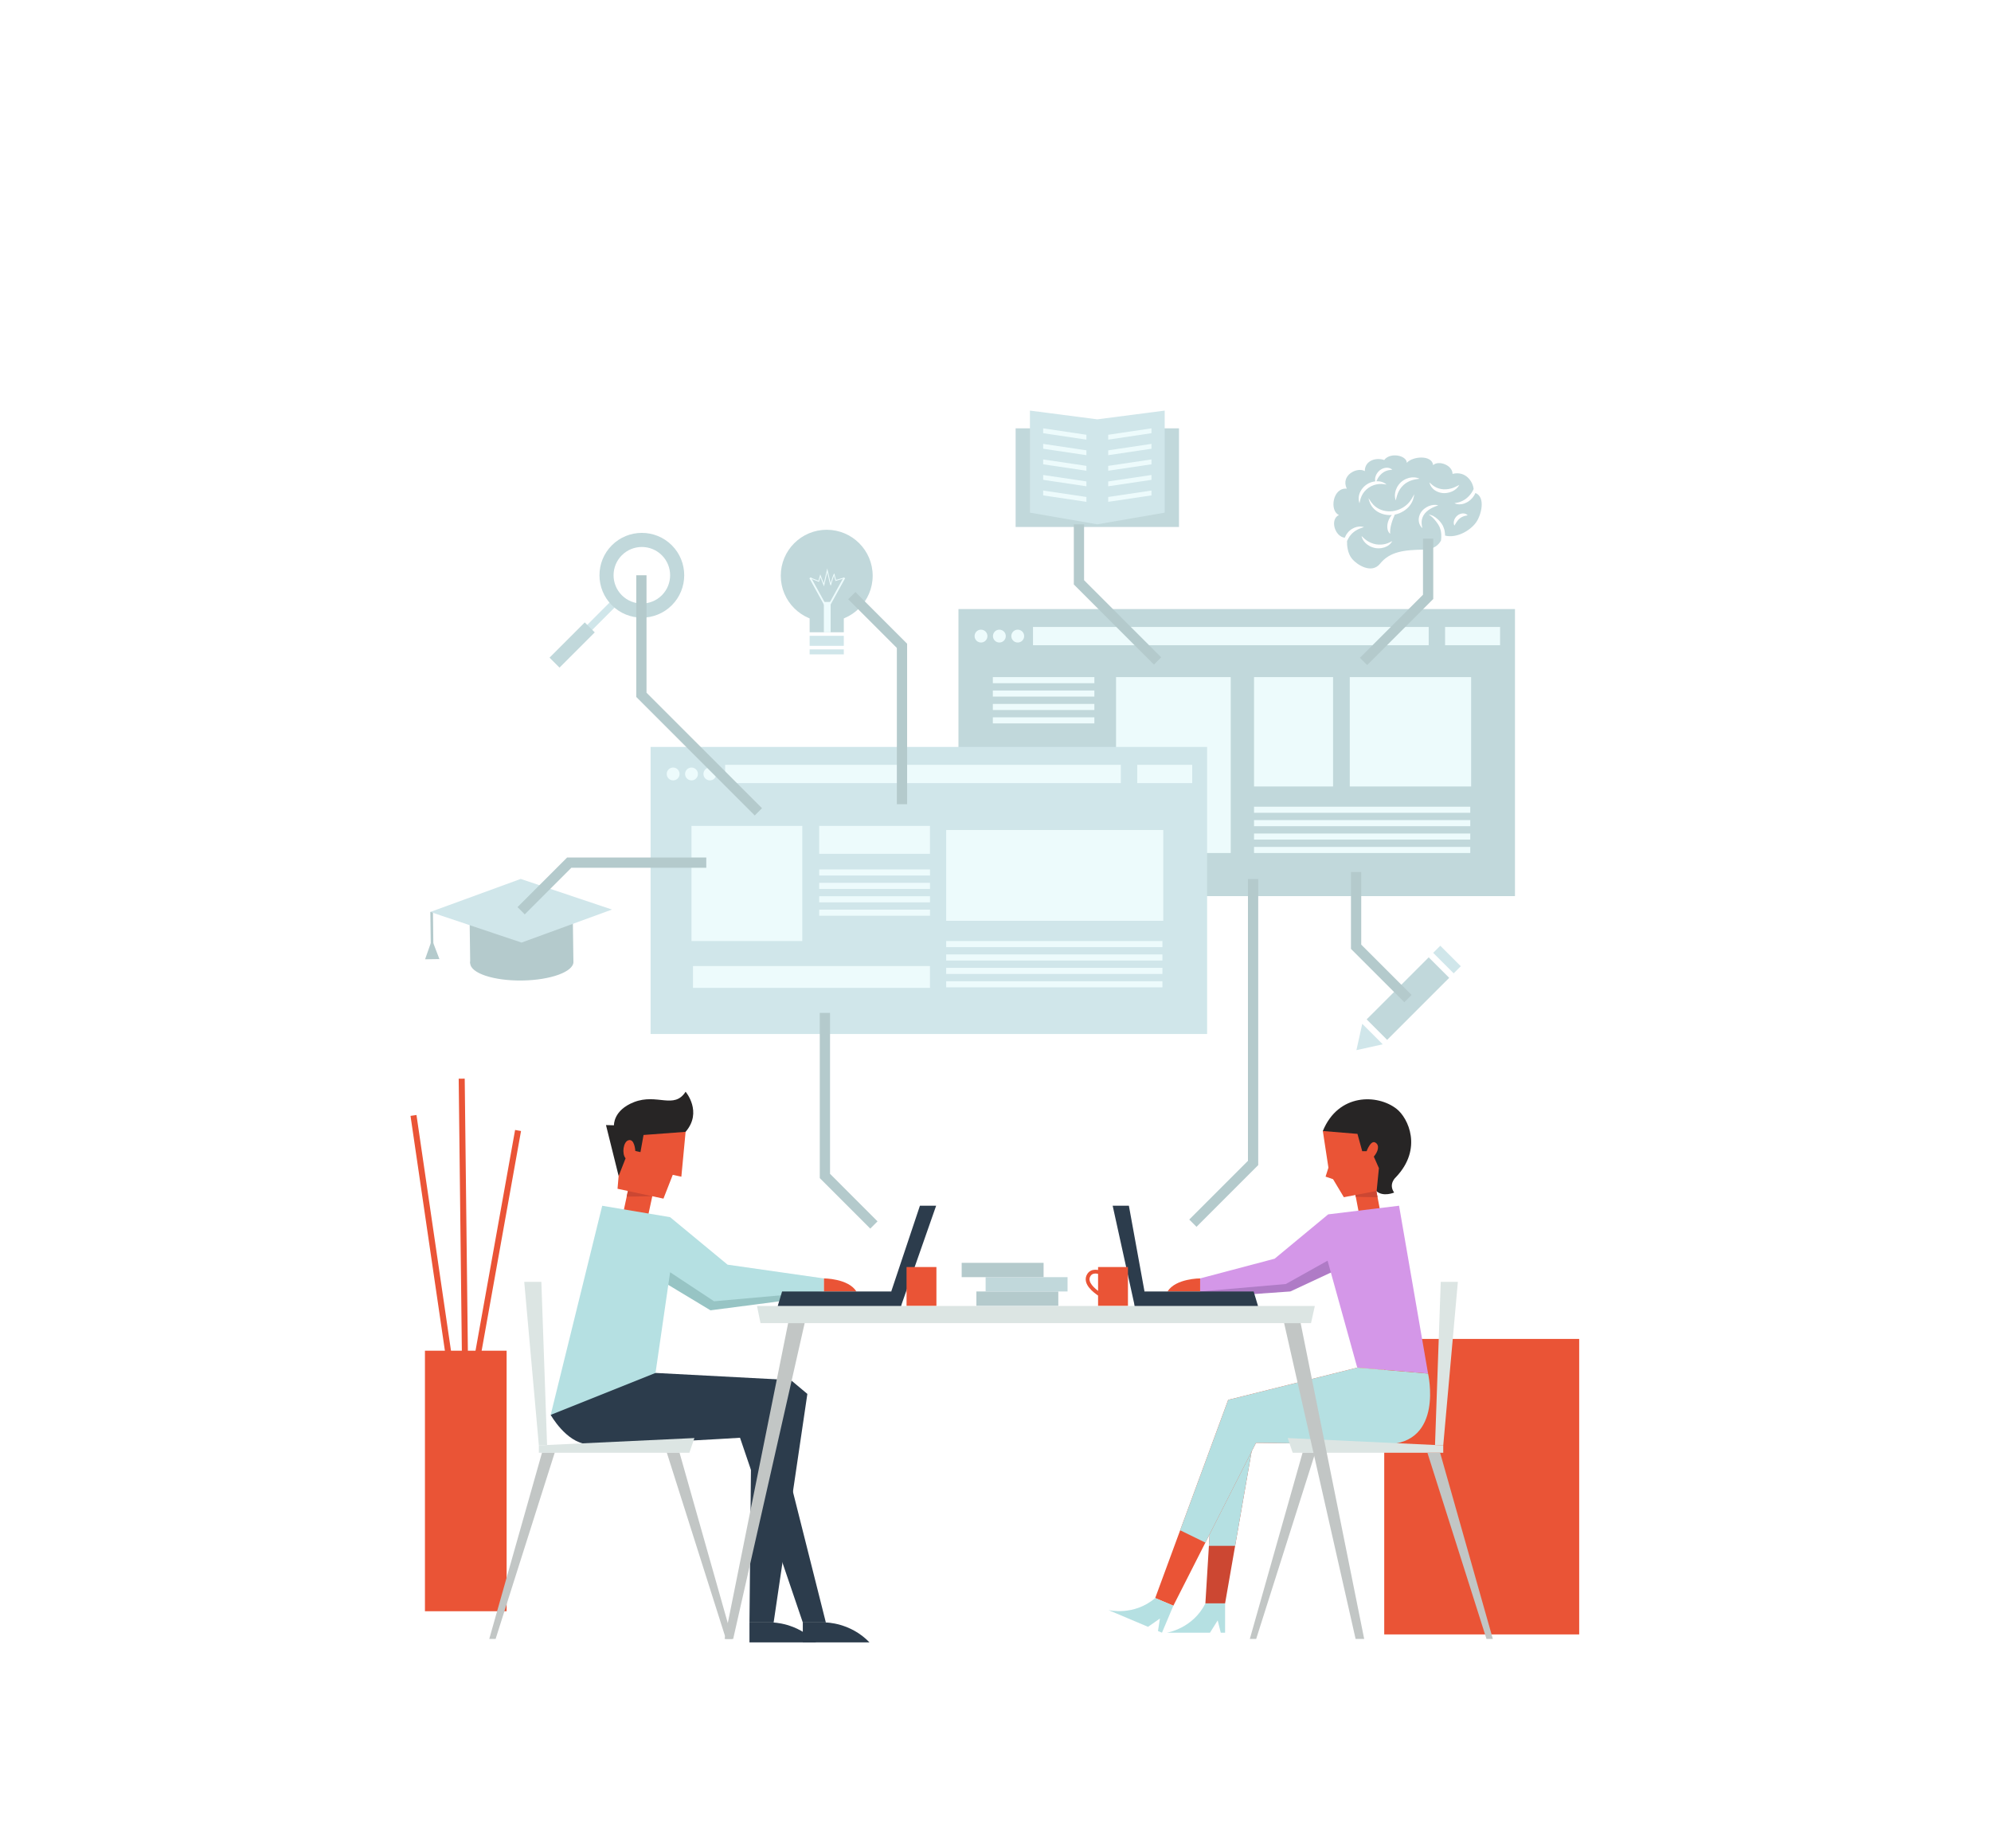 <svg width="194" height="180" viewBox="0 0 194 180" fill="none" xmlns="http://www.w3.org/2000/svg">
<g filter="url(#filter0_d_138_3625)">
<path d="M153.874 110.438H134.878V139.225H153.874V110.438Z" fill="#EA5436"/>
<path d="M49.364 111.585H41.406V136.967H49.364V111.585Z" fill="#EA5436"/>
<path d="M44.96 122.577L40 88.709L40.581 88.624L45.018 118.923L50.19 90.08L50.768 90.184L44.96 122.577Z" fill="#EA5436"/>
<path d="M45.281 85.081L44.694 85.088L45.089 119.119L45.676 119.112L45.281 85.081Z" fill="#EA5436"/>
<path d="M147.616 39.334H93.39V67.3H147.616V39.334Z" fill="#C1D8DB"/>
<path d="M143.345 45.964H131.519V56.617H143.345V45.964Z" fill="#EDFBFC"/>
<path d="M129.892 45.964H122.192V56.617H129.892V45.964Z" fill="#EDFBFC"/>
<path d="M119.919 45.964H108.745V63.099H119.919V45.964Z" fill="#EDFBFC"/>
<path d="M143.261 58.589H122.192V59.182H143.261V58.589Z" fill="#EDFBFC"/>
<path d="M143.261 59.894H122.192V60.488H143.261V59.894Z" fill="#EDFBFC"/>
<path d="M143.261 61.201H122.192V61.793H143.261V61.201Z" fill="#EDFBFC"/>
<path d="M143.261 62.506H122.192V63.099H143.261V62.506Z" fill="#EDFBFC"/>
<path d="M106.634 45.964H96.741V46.557H106.634V45.964Z" fill="#EDFBFC"/>
<path d="M106.634 47.269H96.741V47.862H106.634V47.269Z" fill="#EDFBFC"/>
<path d="M106.634 48.576H96.741V49.169H106.634V48.576Z" fill="#EDFBFC"/>
<path d="M106.634 49.881H96.741V50.474H106.634V49.881Z" fill="#EDFBFC"/>
<path d="M139.21 41.078H100.654V42.859H139.21V41.078Z" fill="#EDFBFC"/>
<path d="M146.165 41.078H140.808V42.859H146.165V41.078Z" fill="#EDFBFC"/>
<path d="M99.793 41.968C99.793 42.314 99.512 42.594 99.166 42.594C98.82 42.594 98.54 42.314 98.54 41.968C98.54 41.622 98.82 41.342 99.166 41.342C99.512 41.343 99.793 41.622 99.793 41.968Z" fill="#EDFBFC"/>
<path d="M98.003 41.968C98.003 42.314 97.722 42.594 97.378 42.594C97.032 42.594 96.751 42.314 96.751 41.968C96.751 41.622 97.032 41.342 97.378 41.342C97.722 41.343 98.003 41.622 98.003 41.968Z" fill="#EDFBFC"/>
<path d="M96.214 41.968C96.214 42.314 95.934 42.594 95.588 42.594C95.242 42.594 94.962 42.314 94.962 41.968C94.962 41.622 95.242 41.342 95.588 41.342C95.934 41.343 96.214 41.622 96.214 41.968Z" fill="#EDFBFC"/>
<path d="M117.618 52.766H63.392V80.731H117.618V52.766Z" fill="#D0E6EA"/>
<path d="M113.347 60.86H92.194V69.705H113.347V60.86Z" fill="#EDFBFC"/>
<path d="M78.171 60.458H67.379V71.675H78.171V60.458Z" fill="#EDFBFC"/>
<path d="M90.613 60.458H79.821V63.178H90.613V60.458Z" fill="#EDFBFC"/>
<path d="M90.613 74.114H67.522V76.241H90.613V74.114Z" fill="#EDFBFC"/>
<path d="M113.264 71.675H92.194V72.269H113.264V71.675Z" fill="#EDFBFC"/>
<path d="M113.264 72.981H92.194V73.574H113.264V72.981Z" fill="#EDFBFC"/>
<path d="M113.264 74.287H92.194V74.881H113.264V74.287Z" fill="#EDFBFC"/>
<path d="M113.264 75.593H92.194V76.186H113.264V75.593Z" fill="#EDFBFC"/>
<path d="M90.617 64.7H79.821V65.293H90.617V64.7Z" fill="#EDFBFC"/>
<path d="M90.617 66.005H79.821V66.599H90.617V66.005Z" fill="#EDFBFC"/>
<path d="M90.617 67.311H79.821V67.905H90.617V67.311Z" fill="#EDFBFC"/>
<path d="M90.617 68.617H79.821V69.21H90.617V68.617Z" fill="#EDFBFC"/>
<path d="M109.212 54.509H70.656V56.291H109.212V54.509Z" fill="#EDFBFC"/>
<path d="M116.167 54.509H110.811V56.291H116.167V54.509Z" fill="#EDFBFC"/>
<path d="M69.795 55.399C69.795 55.746 69.515 56.026 69.169 56.026C68.823 56.026 68.542 55.746 68.542 55.399C68.542 55.054 68.823 54.774 69.169 54.774C69.515 54.774 69.795 55.053 69.795 55.399Z" fill="#EDFBFC"/>
<path d="M68.005 55.399C68.005 55.746 67.725 56.026 67.379 56.026C67.034 56.026 66.753 55.746 66.753 55.399C66.753 55.054 67.034 54.774 67.379 54.774C67.725 54.774 68.005 55.053 68.005 55.399Z" fill="#EDFBFC"/>
<path d="M66.216 55.399C66.216 55.746 65.936 56.026 65.59 56.026C65.244 56.026 64.964 55.746 64.964 55.399C64.964 55.054 65.244 54.774 65.59 54.774C65.936 54.774 66.216 55.053 66.216 55.399Z" fill="#EDFBFC"/>
<path d="M130.169 103.744L125.724 105.815L116.939 106.433V105.322L124.897 103.723L129.859 101.264L130.169 103.744Z" fill="#AF7BC6"/>
<path d="M128.895 90.182C130.408 86.49 134.224 86.569 136.083 88.028C137.214 88.914 138.649 91.913 136.017 94.678C136.017 94.678 135.248 95.334 135.844 96.178C135.844 96.178 134.763 96.641 134.106 96.027L128.895 90.182Z" fill="#272525"/>
<path d="M122.027 120.979L119.371 136.203H117.451L118.35 121.513L122.027 120.979Z" fill="#CC4732"/>
<path d="M118.35 121.513L122.027 120.979L120.35 130.595H117.794L118.35 121.513Z" fill="#B5E0E2"/>
<path d="M134.139 96.021L130.943 96.632L129.892 94.877L129.162 94.627L129.439 93.753L128.895 90.183L132.269 90.462L132.732 92.147L133.163 92.145C133.163 92.145 133.553 91.055 134.001 91.302C134.466 91.56 134.276 92.196 133.863 92.677L134.359 93.8L134.139 96.021Z" fill="#EA5436"/>
<path d="M134.079 95.86L132.04 96.249L132.728 99.855L134.767 99.466L134.079 95.86Z" fill="#EA5436"/>
<path d="M134.224 96.641L132.101 96.594L132.068 96.417L134.107 96.027L134.224 96.641Z" fill="#CC4732"/>
<path d="M136.322 97.462L139.149 113.815L132.249 113.235L129.357 102.815L125.288 105.089L116.939 105.815V104.542L124.198 102.623L129.416 98.303L136.322 97.462Z" fill="#D497E8"/>
<path d="M139.149 113.815C139.149 113.815 140.718 120.636 135.034 120.711L122.384 120.564L114.33 136.428L112.561 135.681L119.67 116.376L132.249 113.235" fill="#EA5436"/>
<path d="M122.384 120.564L135.034 120.711C140.718 120.636 139.149 113.815 139.149 113.815L132.249 113.236L119.67 116.377L114.992 129.079L117.451 130.281L122.384 120.564Z" fill="#B5E0E2"/>
<path d="M119.371 136.203V139.057H118.949L118.65 137.859L117.9 139.057H113.705C113.705 139.057 116.232 138.658 117.451 136.203H119.371Z" fill="#B5E0E2"/>
<path d="M114.33 136.428L113.221 139.057L112.832 138.893L113.022 137.674L111.865 138.485L108 136.853C108 136.853 110.484 137.469 112.561 135.681L114.33 136.428Z" fill="#B5E0E2"/>
<path d="M116.94 105.815V104.542C116.94 104.542 114.557 104.538 113.761 105.815H116.94Z" fill="#EA5436"/>
<path d="M64.63 104.88L69.23 107.651L77.965 106.513V105.322L69.126 104.88L64.63 102.557V104.88Z" fill="#97C4C4"/>
<path d="M66.804 90.263L60.279 94.563L59.046 89.603L59.824 89.626C59.824 89.626 59.737 88.16 61.784 87.365C64.034 86.491 65.677 88.108 66.804 86.357C66.804 86.357 68.482 88.32 66.804 90.263Z" fill="#272525"/>
<path d="M80.268 105.815V104.542C80.268 104.542 82.65 104.538 83.447 105.815H80.268Z" fill="#EA5436"/>
<path d="M53.658 117.838C53.658 117.838 55.144 120.499 57.187 120.685C59.23 120.871 72.107 120.066 72.107 120.066L78.224 138.063H80.47L74.768 115.423L61.746 114.447L57.064 115.113L53.658 117.838Z" fill="#2C3C4C"/>
<path d="M63.873 113.751L77.059 114.447L78.668 115.795L75.382 138.062H73.027L73.221 118.039L57.682 118.518L56.568 116.723L61.211 112.576L63.873 113.751Z" fill="#2C3C4C"/>
<path d="M60.171 95.808L64.646 96.77L65.552 94.453L66.39 94.633L66.804 90.263L62.706 90.569L62.406 92.238L61.904 92.13C61.904 92.13 61.843 90.829 61.182 91.103C60.75 91.282 60.567 92.366 60.956 92.843L60.279 94.562L60.171 95.808Z" fill="#EA5436"/>
<path d="M61.289 95.53L60.545 98.991L62.921 99.501L63.665 96.04L61.289 95.53Z" fill="#EA5436"/>
<path d="M61.061 96.578L63.556 96.536L61.183 96.026L61.061 96.578Z" fill="#CC4732"/>
<path d="M58.678 97.465L53.658 117.838L63.873 113.752L65.296 103.943L69.577 106.77L80.268 105.816V104.543L70.894 103.204L65.294 98.576L58.678 97.465Z" fill="#B5E0E2"/>
<path d="M79.273 140H78.224V138.063H80.47C80.47 138.063 82.863 138.063 84.72 140H79.273Z" fill="#2C3C4C"/>
<path d="M74.075 140H73.027V138.063H75.273C75.273 138.063 77.665 138.063 79.522 140H74.075Z" fill="#2C3C4C"/>
<path d="M51.081 104.879H52.749L53.306 120.772L52.505 120.81L51.081 104.879Z" fill="#DCE5E3"/>
<path d="M67.662 120.094L67.173 121.526H52.505V120.81L67.662 120.094Z" fill="#DCE5E3"/>
<path d="M52.811 121.526L47.673 139.665H48.292L54.049 121.526H52.811Z" fill="#C2C6C5"/>
<path d="M66.214 121.526L71.352 139.665H70.733L64.976 121.526H66.214Z" fill="#C2C6C5"/>
<path d="M142.052 104.879H140.384L139.826 120.772L140.628 120.81L142.052 104.879Z" fill="#DCE5E3"/>
<path d="M125.471 120.094L125.959 121.526H140.628V120.81L125.471 120.094Z" fill="#DCE5E3"/>
<path d="M140.322 121.526L145.46 139.665H144.841L139.084 121.526H140.322Z" fill="#C2C6C5"/>
<path d="M126.919 121.526L121.781 139.665H122.4L128.157 121.526H126.919Z" fill="#C2C6C5"/>
<path d="M73.761 107.226L74.103 108.897H127.744L128.116 107.226H73.761Z" fill="#DCE5E3"/>
<path d="M76.796 108.897L70.605 139.665H71.44L78.405 108.897H76.796Z" fill="#C2C6C5"/>
<path d="M126.733 108.897L132.924 139.665H132.088L125.123 108.897H126.733Z" fill="#C2C6C5"/>
<path d="M75.783 107.226L76.205 105.815H87.795V107.226H75.783Z" fill="#2C3C4C"/>
<path d="M87.795 107.226L91.216 97.462H89.636L86.841 105.815L87.795 107.226Z" fill="#2C3C4C"/>
<path d="M122.577 107.226L122.154 105.815H110.564V107.226H122.577Z" fill="#2C3C4C"/>
<path d="M110.564 107.226L108.416 97.462H109.997L111.519 105.815L110.564 107.226Z" fill="#2C3C4C"/>
<path d="M109.906 103.434H106.995V107.211H109.906V103.434Z" fill="#EA5436"/>
<path d="M107.278 106.383C107.227 106.355 106.025 105.69 105.82 104.869C105.751 104.596 105.796 104.337 105.951 104.099C106.335 103.51 107.101 103.693 107.452 103.872L107.284 104.203C107.254 104.189 106.561 103.846 106.262 104.302C106.165 104.451 106.137 104.607 106.18 104.777C106.318 105.329 107.148 105.888 107.457 106.057L107.278 106.383Z" fill="#EA5436"/>
<path d="M91.243 103.434H88.333V107.211H91.243V103.434Z" fill="#EA5436"/>
<path d="M103.12 105.815H95.138V107.21H103.12V105.815Z" fill="#B4CACC"/>
<path d="M104.02 104.42H96.038V105.815H104.02V104.42Z" fill="#C1D8DB"/>
<path d="M101.686 103.025H93.705V104.42H101.686V103.025Z" fill="#B4CACC"/>
<path d="M139.212 73.263L133.166 79.308L135.162 81.305L141.208 75.26L139.212 73.263Z" fill="#C1D8DB"/>
<path d="M140.34 72.134L139.648 72.825L141.645 74.822L142.337 74.131L140.34 72.134Z" fill="#D0E6EA"/>
<path d="M132.736 79.74L134.732 81.737L132.169 82.304L132.736 79.74Z" fill="#D0E6EA"/>
<path d="M114.879 21.728H98.961V31.339H114.879V21.728Z" fill="#C1D8DB"/>
<path d="M113.485 29.942L106.92 31.079L100.356 29.942V20L106.92 20.852L113.485 20V29.942Z" fill="#D0E6EA"/>
<path d="M105.858 22.829L101.645 22.202V21.728L105.858 22.355V22.829Z" fill="#EDFBFC"/>
<path d="M105.858 24.344L101.645 23.716V23.243L105.858 23.87V24.344Z" fill="#EDFBFC"/>
<path d="M105.858 25.859L101.645 25.232V24.758L105.858 25.385V25.859Z" fill="#EDFBFC"/>
<path d="M105.858 27.374L101.645 26.746V26.273L105.858 26.901V27.374Z" fill="#EDFBFC"/>
<path d="M105.858 28.888L101.645 28.261V27.788L105.858 28.415V28.888Z" fill="#EDFBFC"/>
<path d="M107.983 22.829L112.197 22.202V21.728L107.983 22.355V22.829Z" fill="#EDFBFC"/>
<path d="M107.983 24.344L112.197 23.716V23.243L107.983 23.87V24.344Z" fill="#EDFBFC"/>
<path d="M107.983 25.859L112.197 25.232V24.758L107.983 25.385V25.859Z" fill="#EDFBFC"/>
<path d="M107.983 27.374L112.197 26.746V26.273L107.983 26.901V27.374Z" fill="#EDFBFC"/>
<path d="M107.983 28.888L112.197 28.261V27.788L107.983 28.415V28.888Z" fill="#EDFBFC"/>
<path d="M59.529 38.566L56.543 41.554L57.03 42.041L60.017 39.054L59.529 38.566Z" fill="#D0E6EA"/>
<path d="M59.619 33.122C61.23 31.511 63.851 31.511 65.461 33.121C67.072 34.731 67.072 37.352 65.462 38.963C63.853 40.574 61.232 40.574 59.621 38.963C58.01 37.354 58.009 34.732 59.619 33.122ZM60.591 34.094C59.517 35.168 59.517 36.916 60.592 37.991C61.667 39.065 63.415 39.065 64.489 37.991C65.564 36.915 65.564 35.167 64.489 34.094C63.415 33.018 61.666 33.018 60.591 34.094Z" fill="#C1D8DB"/>
<path d="M56.978 40.633L53.546 44.068L54.518 45.04L57.951 41.606L56.978 40.633Z" fill="#C1D8DB"/>
<path d="M143.763 28.027C143.679 28.22 143.561 28.411 143.396 28.581C143.112 28.883 142.748 29.067 142.429 29.114C142.108 29.173 141.853 29.088 141.714 29.024C141.871 28.981 142.104 28.967 142.36 28.858C142.617 28.759 142.891 28.58 143.13 28.327C143.339 28.111 143.488 27.868 143.587 27.64C143.525 26.958 142.843 25.843 141.534 26.166C141.534 25.311 140.184 24.816 139.644 25.311C139.509 24.276 137.619 24.456 137.079 25.086C137.061 24.363 135.459 24.028 134.874 24.816C134.154 24.546 132.983 24.816 132.983 25.896C132.264 25.468 130.599 26.278 131.229 27.606C129.856 27.471 129.519 29.766 130.463 30.171C129.549 30.608 130.076 32.289 131.03 32.384C131.097 32.216 131.192 32.047 131.322 31.891C131.571 31.577 131.922 31.398 132.215 31.33C132.514 31.26 132.758 31.3 132.9 31.348C132.757 31.408 132.539 31.462 132.302 31.58C132.067 31.699 131.809 31.869 131.605 32.126C131.449 32.312 131.337 32.513 131.252 32.707C131.243 33.14 131.3 33.908 131.746 34.446C132.215 35.012 133.636 35.949 134.469 34.918C135.427 33.732 136.809 33.569 138.744 33.546C139.738 33.534 140.198 33.056 140.41 32.654C140.433 32.454 140.447 32.248 140.433 32.037C140.411 31.913 140.415 31.784 140.378 31.671C140.339 31.56 140.321 31.442 140.272 31.341C140.177 31.139 140.047 30.947 139.921 30.788C139.67 30.463 139.421 30.24 139.216 30.148C139.447 30.132 139.798 30.301 140.118 30.61C140.281 30.764 140.44 30.947 140.577 31.188C140.645 31.307 140.677 31.445 140.728 31.581C140.775 31.718 140.776 31.865 140.8 32.011C140.803 32.067 140.804 32.122 140.804 32.177C141.895 32.459 143.229 31.728 143.829 30.891C144.33 30.191 144.784 28.434 143.763 28.027ZM135.941 27.999C135.996 27.669 136.18 27.282 136.505 26.979C136.833 26.68 137.237 26.534 137.571 26.508C137.908 26.479 138.169 26.566 138.316 26.638C138.149 26.672 137.901 26.683 137.618 26.769C137.336 26.853 137.024 27.006 136.754 27.251C136.488 27.5 136.305 27.795 136.197 28.07C136.086 28.345 136.05 28.591 135.998 28.753C135.943 28.599 135.882 28.332 135.941 27.999ZM132.682 28.304C132.544 28.586 132.517 28.85 132.466 29.024C132.41 28.862 132.339 28.571 132.431 28.217C132.514 27.864 132.767 27.474 133.155 27.206C133.423 27.02 133.724 26.924 134.002 26.893C133.98 26.79 133.972 26.658 134.007 26.506C134.054 26.284 134.191 26.027 134.423 25.831C134.655 25.636 134.948 25.552 135.181 25.566C135.417 25.578 135.581 25.681 135.662 25.761C135.543 25.782 135.381 25.781 135.203 25.831C135.026 25.88 134.834 25.969 134.659 26.115C134.485 26.262 134.351 26.435 134.256 26.599C134.194 26.703 134.149 26.8 134.109 26.885C134.194 26.88 134.277 26.881 134.355 26.89C134.718 26.924 134.971 27.085 135.099 27.201C134.92 27.18 134.663 27.124 134.351 27.155C134.043 27.185 133.684 27.289 133.363 27.51C133.043 27.732 132.811 28.021 132.682 28.304ZM135.133 33.226C134.844 33.382 134.435 33.461 134.014 33.391C133.594 33.315 133.238 33.104 133.014 32.868C132.786 32.63 132.695 32.375 132.669 32.218C132.793 32.328 132.95 32.508 133.187 32.666C133.422 32.825 133.728 32.964 134.077 33.028C134.427 33.084 134.76 33.057 135.032 32.98C135.307 32.906 135.509 32.78 135.661 32.714C135.588 32.854 135.427 33.072 135.133 33.226ZM137.345 29.28C137.041 29.664 136.526 30.004 135.909 30.134C135.817 30.34 135.697 30.617 135.599 30.944C135.459 31.395 135.437 31.768 135.458 31.994C135.362 31.939 135.247 31.786 135.203 31.572C135.156 31.359 135.168 31.097 135.246 30.839C135.328 30.561 135.471 30.334 135.622 30.175C134.941 30.227 134.298 29.98 133.917 29.61C133.508 29.226 133.4 28.779 133.343 28.529C133.502 28.745 133.689 29.121 134.088 29.407C134.477 29.696 135.048 29.868 135.66 29.805C136.27 29.725 136.799 29.443 137.147 29.102C137.506 28.761 137.665 28.379 137.799 28.146C137.77 28.403 137.694 28.85 137.345 29.28ZM139.539 29.478C139.3 29.599 139.038 29.778 138.83 30.025C138.63 30.277 138.53 30.561 138.522 30.819C138.504 31.08 138.574 31.298 138.587 31.454C138.48 31.351 138.312 31.155 138.257 30.84C138.191 30.53 138.284 30.113 138.544 29.794C138.809 29.478 139.155 29.3 139.449 29.229C139.746 29.155 139.994 29.185 140.139 29.227C139.997 29.292 139.78 29.354 139.539 29.478ZM140.648 28.039C140.233 28.02 139.862 27.84 139.633 27.62C139.398 27.398 139.312 27.149 139.284 26.998C139.408 27.101 139.562 27.273 139.796 27.41C140.027 27.547 140.327 27.654 140.667 27.671C141.005 27.684 141.324 27.62 141.583 27.526C141.844 27.432 142.039 27.309 142.187 27.246C142.117 27.384 141.969 27.593 141.702 27.763C141.439 27.933 141.062 28.057 140.648 28.039ZM142.643 30.285C142.508 30.33 142.365 30.401 142.231 30.513C141.959 30.735 141.824 31.039 141.714 31.204C141.666 31.121 141.628 30.971 141.663 30.786C141.696 30.603 141.805 30.39 141.996 30.23C142.187 30.068 142.43 30.003 142.621 30.02C142.815 30.035 142.947 30.128 143.007 30.202C142.908 30.229 142.78 30.239 142.643 30.285Z" fill="#C1D8DB"/>
<path d="M85.032 36.087C85.032 38.56 83.027 40.565 80.555 40.565C78.082 40.565 76.077 38.56 76.077 36.087C76.077 33.614 78.082 31.61 80.555 31.61C83.027 31.61 85.032 33.614 85.032 36.087Z" fill="#C1D8DB"/>
<path d="M82.219 38.268H78.89V41.597H82.219V38.268Z" fill="#C1D8DB"/>
<path d="M82.219 41.941H78.89V42.917H82.219V41.941Z" fill="#D0E6EA"/>
<path d="M82.219 43.262H78.89V43.749H82.219V43.262Z" fill="#D0E6EA"/>
<path d="M80.936 38.641H80.276V41.598H80.936V38.641Z" fill="#EDFBFC"/>
<path d="M80.531 39.351L78.866 36.338L79.016 36.254L80.681 39.267L80.531 39.351Z" fill="#EDFBFC"/>
<path d="M80.681 39.351L80.531 39.267L82.196 36.254L82.346 36.338L80.681 39.351Z" fill="#EDFBFC"/>
<path d="M80.286 37.122L79.937 36.222L79.801 36.69L78.925 36.336L78.957 36.255L79.746 36.574L79.926 35.952L80.266 36.831L80.606 35.379L80.648 35.56C80.742 35.971 80.874 36.541 80.938 36.81C81.025 36.506 81.211 35.892 81.278 35.892H81.321L81.323 35.943C81.323 36.024 81.418 36.337 81.467 36.493L82.259 36.254L82.284 36.337L81.411 36.6L81.397 36.559C81.385 36.521 81.302 36.262 81.261 36.084C81.168 36.348 80.986 36.94 80.979 36.982V37.02H80.941C80.928 37.021 80.917 37.023 80.9 36.977H80.893C80.893 36.976 80.894 36.972 80.896 36.965C80.861 36.863 80.793 36.572 80.606 35.76L80.286 37.122Z" fill="#EDFBFC"/>
<path d="M42.185 68.838L41.931 68.841L41.972 71.941L42.225 71.938L42.185 68.838Z" fill="#B4CACC"/>
<path d="M42.815 73.433L41.419 73.453L42.092 71.54L42.815 73.433Z" fill="#B4CACC"/>
<path d="M45.819 73.836C45.832 74.804 48.094 75.558 50.87 75.521C53.647 75.484 55.888 74.669 55.875 73.702C55.862 72.735 53.601 71.981 50.824 72.018C48.046 72.055 45.806 72.869 45.819 73.836Z" fill="#B4CACC"/>
<path d="M55.796 68.049L45.741 68.183L45.816 73.855L55.872 73.721L55.796 68.049Z" fill="#B4CACC"/>
<path d="M50.821 71.825L59.63 68.608L50.739 65.625L41.929 68.843L50.821 71.825Z" fill="#D0E6EA"/>
<path d="M80.378 78.675V94.562L85.152 99.337" stroke="#B4CACC" stroke-miterlimit="10"/>
<path d="M122.099 65.632V93.296L116.232 99.163" stroke="#B4CACC" stroke-miterlimit="10"/>
<path d="M50.779 68.725L55.466 64.038H68.819" stroke="#B4CACC" stroke-miterlimit="10"/>
<path d="M62.496 36.042V47.691L73.895 59.089" stroke="#B4CACC" stroke-miterlimit="10"/>
<path d="M87.888 58.347V42.917L82.998 38.027" stroke="#B4CACC" stroke-miterlimit="10"/>
<path d="M105.131 31.079V36.73L112.791 44.391" stroke="#B4CACC" stroke-miterlimit="10"/>
<path d="M139.154 32.471V38.146L132.864 44.435" stroke="#B4CACC" stroke-miterlimit="10"/>
<path d="M137.189 77.284L132.136 72.232V64.949" stroke="#B4CACC" stroke-miterlimit="10"/>
</g>
<defs>
<filter id="filter0_d_138_3625" x="-3" y="0" width="200" height="200" filterUnits="userSpaceOnUse" color-interpolation-filters="sRGB">
<feFlood flood-opacity="0" result="BackgroundImageFix"/>
<feColorMatrix in="SourceAlpha" type="matrix" values="0 0 0 0 0 0 0 0 0 0 0 0 0 0 0 0 0 0 127 0" result="hardAlpha"/>
<feOffset dy="20"/>
<feGaussianBlur stdDeviation="20"/>
<feComposite in2="hardAlpha" operator="out"/>
<feColorMatrix type="matrix" values="0 0 0 0 0.196 0 0 0 0 0.231 0 0 0 0 0.31 0 0 0 0.1 0"/>
<feBlend mode="normal" in2="BackgroundImageFix" result="effect1_dropShadow_138_3625"/>
<feBlend mode="normal" in="SourceGraphic" in2="effect1_dropShadow_138_3625" result="shape"/>
</filter>
</defs>
</svg>
